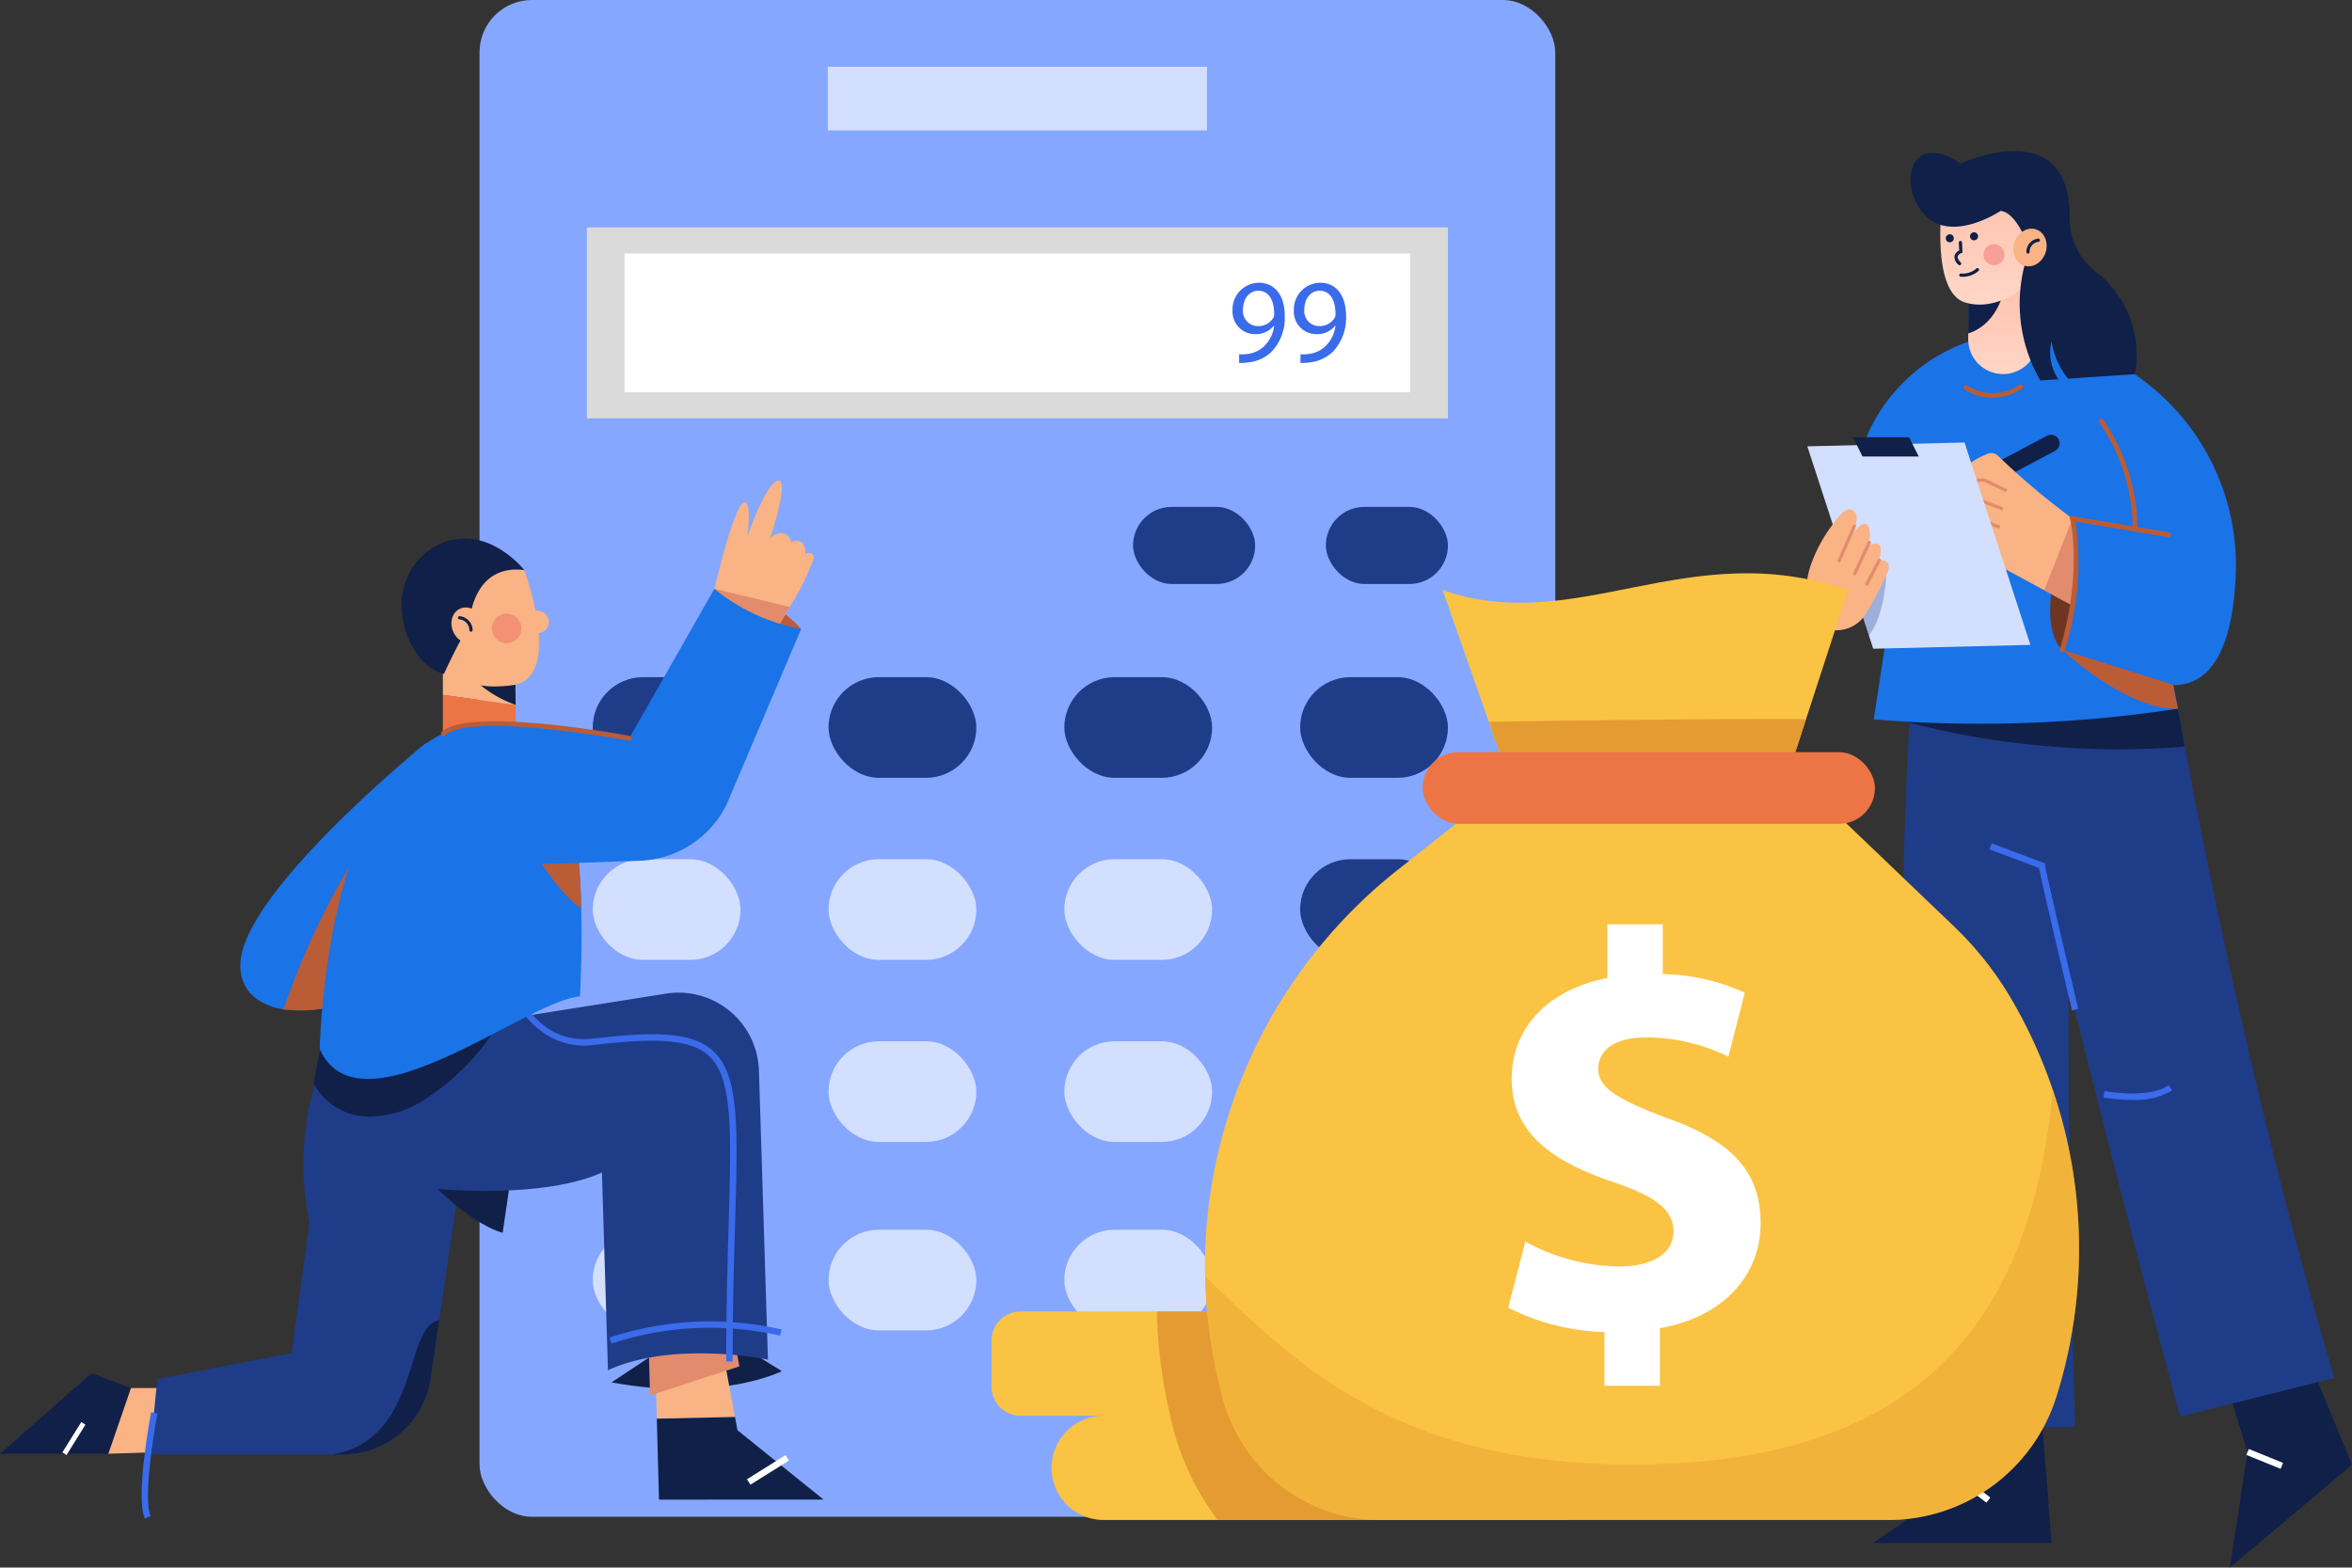 <svg xmlns="http://www.w3.org/2000/svg" xmlns:xlink="http://www.w3.org/1999/xlink" width="179.536" height="119.683" viewBox="0 0 179.536 119.683"><rect x="0" y="0" width="179.536" height="119.683" fill="#333333" stroke="none"/><defs><linearGradient id="a" x1="0.5" x2="0.5" y2="1" gradientUnits="objectBoundingBox"><stop offset="0" stop-color="#ffc0ac"/><stop offset="1" stop-color="#ffd6c7"/></linearGradient></defs><g transform="translate(-343.331 -511.047)"><g transform="translate(481.208 522.586)"><g transform="translate(5.114 40.852)"><path d="M2204.673,1639.06l.818,10.466h-13.613l6.867-4.742-.123-6.541Z" transform="translate(-2191.878 -1584.114)" fill="#102048"/><path d="M2486.33,1599l3.679,8.953-9.32,7.849,1.349-8.83-1.84-5.887Z" transform="translate(-2453.464 -1548.513)" fill="#102048"/><path d="M2230.318,1054.487a10.2,10.2,0,0,0-.344,1.3c-.182.908-.339,2.065-.471,3.429-.432,4.454-.613,11.072-.662,18.1-.1,15.831.5,33.747.5,33.747l-2.492-.039-6.132-.093-2.168-.034a284.849,284.849,0,0,1-1.854-53.63c.015-.255.034-.491.044-.711.1-1.354.172-2.075.172-2.075Z" transform="translate(-2213.924 -1054.487)" fill="#1f3c88"/><path d="M2328.25,1116.908l-1.246.309-6.534,1.634-3.993,1s-4.729-17.548-8.506-32.928c-1.815-7.418-3.414-14.33-4.15-18.524a27,27,0,0,1-.427-3.331l5.71.324,7.211.412s.177,1.035.52,2.894C2318.208,1076.112,2322.236,1096.638,2328.25,1116.908Z" transform="translate(-2293.054 -1064.088)" fill="#1f3c88"/><path d="M2230.056,1059.1a61.924,61.924,0,0,1-8.2.123c-1.722-.088-3.335-.24-4.812-.422a61.3,61.3,0,0,1-8-1.526c-.839-.226-1.295-.373-1.295-.373l1.339-.339,8.261-2.075h5.323a10.162,10.162,0,0,0-.343,1.3l7.211.412S2229.713,1057.239,2230.056,1059.1Z" transform="translate(-2206.275 -1054.487)" fill="#102048"/><path d="M2293.8,1196.611c-.4-1.663-2.271-9.541-2.515-10.875l-3.791-1.421.172-.459,4.083,1.531v.17c.028.364,1.527,6.743,2.528,10.94Z" transform="translate(-2278.628 -1171.859)" fill="#3a6bea"/><path d="M2222.53,1389.808a8.619,8.619,0,0,1-2.98-.468l.182-.456a9.437,9.437,0,0,0,4.849.233l.094.481A11.226,11.226,0,0,1,2222.53,1389.808Z" transform="translate(-2216.984 -1357.877)" fill="#3a6bea"/><path d="M2383.567,1384.129a12.808,12.808,0,0,1-2.175-.192l.091-.482c.034.006,3.351.621,4.883-.45l.281.4A5.575,5.575,0,0,1,2383.567,1384.129Z" transform="translate(-2363.819 -1352.543)" fill="#3a6bea"/><rect width="0.491" height="2.42" transform="translate(6.718 60.864) rotate(-52.544)" fill="#fff"/><rect width="0.49" height="2.824" transform="translate(28.482 58.69) rotate(-67.896)" fill="#fff"/></g><g transform="translate(0 13.997)"><path d="M2187.877,765.282a13.164,13.164,0,0,0-10.547,10.547l2.534,11.283-1.145,7.522a99.738,99.738,0,0,0,23.219-.818l-3.577-19.173Z" transform="translate(-2173.565 -765.244)" fill="#1a73e7"/><path d="M2338.427,926.523s-2.534-1.86.777-10.016l2.207,8.033Z" transform="translate(-2318.884 -902.446)" fill="#6e3620"/><path d="M.654,0h0a.654.654,0,0,1,.654.654V11.2a0,0,0,0,1,0,0H0a0,0,0,0,1,0,0V.654A.654.654,0,0,1,.654,0Z" transform="translate(18.955 7.428) rotate(62.102)" fill="#102048"/><path d="M2266.974,874.959l-.25-.137-3.252-1.756-5.45-2.948a1.757,1.757,0,0,1,.368-1.6l-.27-.108a1.438,1.438,0,0,1-.853-1.06l-.01-.059a2.477,2.477,0,0,1-.029-1.163l.128-.167a4.373,4.373,0,0,1,.873-.957l-.7.039s-1.717.471-.917-.633a6.89,6.89,0,0,1,2.482-1.737.77.77,0,0,1,.878.157,56.549,56.549,0,0,0,6.51,5.382l.044.6.4,5.509Z" transform="translate(-2245.305 -853.539)" fill="#f9b384"/><g transform="translate(11.633 10.992)"><path d="M2265.789,884.464l-1.485-.725a.805.805,0,0,0-.5-.071l-1.581.275-.042-.242,1.581-.275a1.056,1.056,0,0,1,.647.092l1.485.725Z" transform="translate(-2262.184 -883.41)" fill="#e28b6d"/><path d="M2268.324,900.287l-1.781-.682a.692.692,0,0,0-.248-.046h-1.014v-.245h1.014a.939.939,0,0,1,.336.062l1.781.682Z" transform="translate(-2264.995 -897.839)" fill="#e28b6d"/><path d="M2268.938,915.877l-1.617-.611a.858.858,0,0,0-.4-.05l-.662.075-.028-.244.663-.075a1.114,1.114,0,0,1,.517.065l1.617.611Z" transform="translate(-2265.854 -912.039)" fill="#e28b6d"/></g><path d="M2336.108,923.228l-.206.5-3.252-1.756,2.154-5.465.9,1.212Z" transform="translate(-2314.483 -902.446)" fill="#e28b6d"/><path d="M2347.5,1015.325s4.865,4.62,8.83,4.5l-1.145-5.437Z" transform="translate(-2327.957 -991.249)" fill="#ba5c36"/><path d="M2291.071,764.908a12.878,12.878,0,0,1,1.6-.028,17.635,17.635,0,0,1,16.862,18.6c-.2,4.057-1.252,8.084-4.643,8.165l-8.584-2.7a22.6,22.6,0,0,0,.776-10.016l3.986,1.9Z" transform="translate(-2276.76 -764.87)" fill="#1a73e7"/><path d="M2154.676,869.266l-12,.294-.329-1.016-1.207-3.709-3.493-10.729,12-.294Z" transform="translate(-2137.564 -845.565)" fill="#d3dfff"/><path d="M2177.862,958.832s-.02,3.316-1.339,4.994l-1.207-3.709Z" transform="translate(-2171.738 -940.847)" fill="#1f3c88" opacity="0.3"/><g transform="translate(0 13.353)"><path d="M2137.034,913.251a11.4,11.4,0,0,1,1.824-3.363c.241-.323.765-1.118,1.268-1,1.022.245,0,2.044,0,2.044s.981-1.472,1.349-.736a1.736,1.736,0,0,1-.163,1.554s1.553-1.022.981,1.022c0,0,1.267-.164.49,1.226a24.059,24.059,0,0,1-1.608,3.01,2.618,2.618,0,0,1-3.106.91c-1.284-.615-1.449-2.258-1.29-3.508A6.822,6.822,0,0,1,2137.034,913.251Z" transform="translate(-2136.729 -908.878)" fill="#f9b384"/><path d="M2162.571,924.35a.124.124,0,0,1-.05-.011.123.123,0,0,1-.062-.162l1.165-2.637a.123.123,0,1,1,.224.1l-1.165,2.637A.123.123,0,0,1,2162.571,924.35Z" transform="translate(-2160.063 -920.3)" fill="#e28b6d"/><path d="M2175.465,937.633a.123.123,0,0,1-.111-.175l1.1-2.361a.123.123,0,1,1,.222.1l-1.1,2.361A.122.122,0,0,1,2175.465,937.633Z" transform="translate(-2171.762 -932.602)" fill="#e28b6d"/><path d="M2185.385,951.63a.123.123,0,0,1-.109-.18l.951-1.809a.123.123,0,1,1,.217.114l-.95,1.809A.123.123,0,0,1,2185.385,951.63Z" transform="translate(-2180.762 -945.802)" fill="#e28b6d"/></g><path d="M2180.15,850.964h-4.292l-.736-1.472h4.292Z" transform="translate(-2171.562 -841.645)" fill="#102048"/><path d="M2268.353,807.074a3.757,3.757,0,0,1-2.122-.639.184.184,0,0,1,.225-.291,3.528,3.528,0,0,0,3.963-.052.184.184,0,1,1,.19.315A4.32,4.32,0,0,1,2268.353,807.074Z" transform="translate(-2254.158 -802.245)" fill="#ba5c36"/><path d="M2345.7,924.471a.2.2,0,0,1-.052-.007.185.185,0,0,1-.124-.229c1.764-5.973.785-9.878.775-9.917l-.072-.275,7.6,1.273a.184.184,0,0,1-.061.363l-7.051-1.182a21.737,21.737,0,0,1-.836,9.842A.184.184,0,0,1,2345.7,924.471Z" transform="translate(-2326.158 -900.211)" fill="#ba5c36"/><path d="M2380.458,842.827h-.011a.184.184,0,0,1-.173-.195,14.342,14.342,0,0,0-2.544-8.062.184.184,0,1,1,.3-.206,14.72,14.72,0,0,1,2.606,8.29A.184.184,0,0,1,2380.458,842.827Z" transform="translate(-2355.355 -827.846)" fill="#ba5c36"/></g><g transform="translate(7.962 0)"><path d="M2275.385,716.586v4.734a2.662,2.662,0,1,1-5.32,0v-4.734Z" transform="translate(-2265.663 -707.066)" fill="url(#a)"/><path d="M2272.871,719.64s-.276,2.925-2.806,3.771v-4.155Z" transform="translate(-2265.663 -709.488)" fill="#102048"/><path d="M2247.188,640.766s-.825,6.641,1.763,7.429,4.952-1.5,4.952-1.5l-.488-5.478-3.827-2.251Z" transform="translate(-2244.794 -636.642)" fill="url(#a)"/><path d="M2239.716,630.945l-5.106.339a6.019,6.019,0,0,1-1.251-2.84,3.549,3.549,0,0,0,.525,2.889l-1.384.093a11.724,11.724,0,0,1-1.04-9.37l.142-.819s-.873-2.644-2.139-2.757c0,0-4.341,2.929-6.274-.339-1.442-2.433-.226-5.632,3.242-3.272,0,0,8.334-3.91,8.315,4.106a5.086,5.086,0,0,0,1.6,3.812,2.869,2.869,0,0,0,.289.25A8.035,8.035,0,0,1,2239.716,630.945Z" transform="translate(-2222.595 -613.916)" fill="#102048"/><ellipse cx="1.456" cy="1.245" rx="1.456" ry="1.245" transform="translate(7.49 8.361) rotate(-72.145)" fill="#f9b384"/><path d="M2318.084,687.068a.123.123,0,0,1-.123-.123,1.02,1.02,0,0,1,.913-1.022h.006a.123.123,0,0,1,.006.245.768.768,0,0,0-.68.777A.123.123,0,0,1,2318.084,687.068Z" transform="translate(-2309.119 -679.246)" fill="#102048"/><path d="M2252.224,682.7a.307.307,0,1,1-.306-.307A.306.306,0,0,1,2252.224,682.7Z" transform="translate(-2248.921 -676.045)" fill="#102048"/><path d="M2272.173,681.049a.307.307,0,1,1-.306-.307A.307.307,0,0,1,2272.173,681.049Z" transform="translate(-2267.02 -674.546)" fill="#102048"/><path d="M2259.048,689.706a.121.121,0,0,1-.086-.035.76.76,0,0,1-.3-.688.637.637,0,0,1,.354-.4l-.027-.606a.122.122,0,0,1,.117-.128.126.126,0,0,1,.128.117l.034.781-.086.03c-.067.024-.25.116-.281.259s.109.334.235.458a.122.122,0,0,1-.086.21Z" transform="translate(-2255.304 -680.995)" fill="#102048"/><path d="M2262.915,710.837a1.188,1.188,0,0,1-.175-.011.122.122,0,0,1-.1-.14.127.127,0,0,1,.14-.1,1.574,1.574,0,0,0,1.173-.385.122.122,0,0,1,.161.185A1.823,1.823,0,0,1,2262.915,710.837Z" transform="translate(-2258.924 -701.243)" fill="#102048"/><circle cx="0.805" cy="0.805" r="0.805" transform="translate(5.567 7.101)" fill="#eb5d60" opacity="0.4"/></g></g><g transform="translate(379.935 511.047)"><rect width="82.115" height="115.803" rx="4" transform="translate(0)" fill="#86a7ff"/><rect width="28.942" height="4.859" transform="translate(26.586 5.096)" fill="#d3dfff"/><rect width="65.733" height="14.578" transform="translate(8.191 17.36)" fill="#dadada"/><rect width="59.98" height="10.59" transform="translate(11.068 19.354)" fill="#fff"/><g transform="translate(49.887 38.7)"><rect width="9.32" height="5.887" rx="2.943" fill="#1f3c88"/><rect width="9.32" height="5.887" rx="2.943" transform="translate(14.716)" fill="#1f3c88"/></g><g transform="translate(8.641 51.7)"><rect width="11.282" height="7.686" rx="3.843" transform="translate(53.999)" fill="#1f3c88"/><rect width="11.282" height="7.686" rx="3.843" transform="translate(35.999)" fill="#1f3c88"/><rect width="11.282" height="7.686" rx="3.843" transform="translate(18)" fill="#1f3c88"/><rect width="11.282" height="7.686" rx="3.843" fill="#1f3c88"/></g><g transform="translate(8.641 65.6)"><rect width="11.282" height="7.686" rx="3.843" transform="translate(53.999)" fill="#1f3c88"/><rect width="11.282" height="7.686" rx="3.843" transform="translate(35.999)" fill="#d3dfff"/><rect width="11.282" height="7.686" rx="3.843" transform="translate(18)" fill="#d3dfff"/><rect width="11.282" height="7.686" rx="3.843" fill="#d3dfff"/></g><g transform="translate(8.641 79.5)"><rect width="11.282" height="7.686" rx="3.843" transform="translate(53.999)" fill="#1f3c88"/><rect width="11.282" height="7.686" rx="3.843" transform="translate(35.999)" fill="#d3dfff"/><rect width="11.282" height="7.686" rx="3.843" transform="translate(18)" fill="#d3dfff"/><rect width="11.282" height="7.686" rx="3.843" fill="#d3dfff"/></g><g transform="translate(8.641 93.89)"><rect width="11.282" height="7.686" rx="3.843" transform="translate(53.999)" fill="#fbc343"/><rect width="11.282" height="7.686" rx="3.843" transform="translate(35.999)" fill="#d3dfff"/><rect width="11.282" height="7.686" rx="3.843" transform="translate(18)" fill="#d3dfff"/><rect width="11.282" height="7.686" rx="3.843" fill="#d3dfff"/></g><g transform="translate(57.486 21.588)"><path d="M1422.94,749.327a3.342,3.342,0,0,0,.647-.027,2.231,2.231,0,0,0,1.24-.574,2.6,2.6,0,0,0,.784-1.577h-.027a1.741,1.741,0,0,1-1.4.638,1.717,1.717,0,0,1-1.751-1.815,2.032,2.032,0,0,1,2.024-2.106c1.212,0,1.96.985,1.96,2.5a3.745,3.745,0,0,1-1.021,2.781,2.966,2.966,0,0,1-1.723.793,3.753,3.753,0,0,1-.739.046Zm.292-3.41a1.14,1.14,0,0,0,1.14,1.258,1.325,1.325,0,0,0,1.167-.62.525.525,0,0,0,.073-.292c0-1.012-.374-1.787-1.212-1.787C1423.715,744.476,1423.232,745.078,1423.232,745.917Z" transform="translate(-1422.439 -743.865)" fill="#3a6bea"/><path d="M1473.415,749.327a3.345,3.345,0,0,0,.647-.027,2.232,2.232,0,0,0,1.24-.574,2.6,2.6,0,0,0,.784-1.577h-.027a1.741,1.741,0,0,1-1.4.638,1.717,1.717,0,0,1-1.751-1.815,2.032,2.032,0,0,1,2.024-2.106c1.212,0,1.96.985,1.96,2.5a3.745,3.745,0,0,1-1.021,2.781,2.965,2.965,0,0,1-1.723.793,3.752,3.752,0,0,1-.739.046Zm.292-3.41a1.14,1.14,0,0,0,1.14,1.258,1.326,1.326,0,0,0,1.167-.62.526.526,0,0,0,.073-.292c0-1.012-.374-1.787-1.212-1.787C1474.19,744.476,1473.707,745.078,1473.707,745.917Z" transform="translate(-1468.234 -743.865)" fill="#3a6bea"/></g></g><g transform="translate(419.023 554.817)"><g transform="translate(0 56.359)"><path d="M3.978,0h33.43a3.979,3.979,0,0,1,3.979,3.979v0a3.978,3.978,0,0,1-3.978,3.978H3.978A3.978,3.978,0,0,1,0,3.979v0A3.978,3.978,0,0,1,3.978,0Z" transform="translate(4.577 7.962)" fill="#fbc343"/><path d="M1265.4,1593.118v3.508a2.229,2.229,0,0,1-2.227,2.227h-36.933a2.226,2.226,0,0,1-2.227-2.227v-3.508a2.229,2.229,0,0,1,2.227-2.227h36.933A2.232,2.232,0,0,1,1265.4,1593.118Z" transform="translate(-1224.017 -1590.891)" fill="#fbc343"/><path d="M1393.382,1601.08v3.5a2.226,2.226,0,0,1-2.227,2.227h-26.484a20.218,20.218,0,0,1-3.62-7.957,39.2,39.2,0,0,1-1.02-7.962h26.548a2.232,2.232,0,0,1,2.227,2.227v3.508a2.229,2.229,0,0,1-2.227,2.227h4.577A2.226,2.226,0,0,1,1393.382,1601.08Z" transform="translate(-1347.418 -1590.891)" fill="#e49b31"/></g><g transform="translate(16.291 0)"><path d="M1626.333,984.373l-2.983,9.159-.221.677-1.383,4.253-.01.029-4.459-.1-17.11-.388-1.251-3.581-.211-.6-3.311-9.454C1605.667,987.93,1614.134,980.154,1626.333,984.373Z" transform="translate(-1577.25 -983.081)" fill="#fbc343"/><path d="M1657.592,1103.064l-1.383,4.253-4.469-.069-17.11-.388-1.251-3.581C1639.261,1103.176,1649.381,1103.039,1657.592,1103.064Z" transform="translate(-1611.712 -1091.936)" fill="#e49b31"/><path d="M1464.7,1194.366a13.445,13.445,0,0,1-12.833,9.429h-38.753a12.459,12.459,0,0,1-12.008-9.149,39.087,39.087,0,0,1-1.393-9.449c0-.3-.01-.608-.01-.912q0-.539.015-1.078a38.768,38.768,0,0,1,14.869-29.18l9.271-7.34,21.216.49,11.662,11.16a25.717,25.717,0,0,1,4.275,5.269,37.754,37.754,0,0,1,3.69,30.76Z" transform="translate(-1399.708 -1131.517)" fill="#fbc343"/><g transform="translate(23.148 26.795)"><path d="M1656.687,1307.29v-4.1a17.4,17.4,0,0,1-7.341-1.857l1.3-5.053a15.262,15.262,0,0,0,7.169,1.9c2.461,0,4.145-.949,4.145-2.676,0-1.642-1.382-2.679-4.578-3.759-4.62-1.554-7.774-3.713-7.774-7.9,0-3.8,2.679-6.779,7.3-7.686v-4.1h4.23v3.8a15.589,15.589,0,0,1,6.262,1.424l-1.252,4.881a14.313,14.313,0,0,0-6.22-1.47c-2.806,0-3.713,1.209-3.713,2.419,0,1.424,1.512,2.331,5.182,3.713,5.137,1.814,7.211,4.188,7.211,8.077,0,3.843-2.721,7.124-7.686,7.989v4.4Z" transform="translate(-1649.346 -1272.054)" fill="#fff"/></g><rect width="34.525" height="5.474" rx="2.737" transform="translate(16.613 13.656)" fill="#ed7545"/><path d="M1464.8,1431.634a13.445,13.445,0,0,1-12.833,9.429h-38.753a12.459,12.459,0,0,1-12.008-9.149,39.086,39.086,0,0,1-1.393-9.449c6.411,6.113,13.966,14.1,31.625,14.35,21.929.3,31.38-9.974,33.077-28.611A37.706,37.706,0,0,1,1464.8,1431.634Z" transform="translate(-1399.803 -1368.784)" fill="#e49b31" opacity="0.4"/></g></g><g transform="translate(336.751 547.745)"><g transform="translate(0 37.731)"><g transform="translate(6.581 4.843)"><path d="M346.748,1674.642l-3.008-1.128-6.989,6.143h8.27Z" transform="translate(-336.751 -1647.938)" fill="#102048"/><path d="M454.821,1689.386h6.644l-.752,4.764-7.618.251Z" transform="translate(-444.824 -1662.682)" fill="#f9b384"/><path d="M522.887,1313.73l-.244,1.666-.147,1-1.053,7.217-.4,2.757-.357,2.46-.936,6.409-.651,4.445a6.805,6.805,0,0,1-6.735,5.822h-14.7l.019-.188.478-4.889.068-.688,10.248-1.974,1.376-10a20.8,20.8,0,0,1-.218-7.669,18.564,18.564,0,0,1,.594-2.738l4.573-1.312Z" transform="translate(-486.223 -1313.73)" fill="#1f3c88"/><path d="M702.016,1616.357l-.651,4.446a6.805,6.805,0,0,1-6.735,5.822h-.752C700.613,1625.419,699.3,1616.816,702.016,1616.357Z" transform="translate(-668.491 -1594.845)" fill="#102048"/><rect width="2.731" height="0.376" transform="translate(4.76 31.619) rotate(-58.13)" fill="#fff"/></g><path d="M759.87,1452.822l-.991,6.8c-2.762-.79-6.4-4.737-6.4-4.737Z" transform="translate(-713.928 -1439.925)" fill="#102048"/><g transform="translate(31.309 0.429)"><path d="M924.141,1603.406s-4.66,2.392-13,.859l6.929-4.6Z" transform="translate(-889.19 -1573.58)" fill="#102048"/><path d="M947.661,1617.126l-5.963.133-.035-1.288-.094-3.53,5.3.393.251,1.362Z" transform="translate(-916.288 -1583.801)" fill="#f9b384"/><path d="M948.505,1614.635l-6.819,2.217-.118-4.41,6.622.491Z" transform="translate(-916.796 -1585.172)" fill="#e28b6d"/><path d="M956.028,1681.89l-6.576-5.3-.187-1.008-5.966.132.165,6.177Z" transform="translate(-917.89 -1642.255)" fill="#102048"/><rect width="3.471" height="0.491" transform="translate(32.29 38.079) rotate(-31.983)" fill="#fff"/><path d="M674.4,1322.406l25.048-3.978a6.137,6.137,0,0,1,3.456.453h0a6.139,6.139,0,0,1,3.642,5.42l.688,22.069s-7.143-1.5-12.212.807l-.461-15.093c-3.062,1.395-8.368,1.69-13.744,1.152Z" transform="translate(-673.343 -1317.423)" fill="#1f3c88"/><path d="M842.97,1350.444h-.491c0-4.065.1-7.44.185-10.417.211-7.25.327-11.243-1.52-12.933-1.495-1.368-4.481-1.325-8.814-.812-4.644.541-6.5-4.4-6.514-4.453l.461-.167c.069.19,1.737,4.645,6,4.133,4.587-.542,7.563-.563,9.2.938,2.013,1.842,1.9,5.674,1.679,13.31C843.068,1343.015,842.97,1346.386,842.97,1350.444Z" transform="translate(-811.776 -1321.354)" fill="#3a6bea"/><path d="M909.538,1600.582l-.174-.458a24.451,24.451,0,0,1,13.146-.622l-.119.476A23.917,23.917,0,0,0,909.538,1600.582Z" transform="translate(-887.577 -1572.858)" fill="#3a6bea"/></g><path d="M524.529,1682.031c-.764-1.529.418-7.859.469-8.127l.482.091c-.337,1.785-1.085,6.67-.512,7.816Z" transform="translate(-506.884 -1640.507)" fill="#3a6bea"/><path d="M680.689,1343.729a17.913,17.913,0,0,1-6.132,6.706,7.854,7.854,0,0,1-4.13,1.334,4.818,4.818,0,0,1-4.376-2.507,24.216,24.216,0,0,1,.775-3.572l5.965-1.712,6.019-.191Z" transform="translate(-635.517 -1340.947)" fill="#102048"/></g><g transform="translate(37.234 4.421)"><path d="M772.272,1083.216v5.678h5.559v-4.911Z" transform="translate(-769.122 -1071.281)" fill="#ed7545"/><path d="M777.831,1053.623h-5.559v2.744l5.559.767Z" transform="translate(-769.122 -1044.432)" fill="#f9b384"/><path d="M789.949,1059.6a9.023,9.023,0,0,0,3.92,2.734l-.037-2.979Z" transform="translate(-785.16 -1049.633)" fill="#102048"/><path d="M773.686,975.235s3.066,8.258-.9,8.79-4.578-1.267-4.578-1.267l-1.226-4.374,2.739-3.679Z" transform="translate(-764.323 -972.831)" fill="#f9b384"/><circle cx="0.859" cy="0.859" r="0.859" transform="translate(9.511 7.213) rotate(-88.939)" fill="#f9b384"/><path d="M743.5,960.832s.2-4.415,4.17-3.925c0,0-2.669-3.427-6.185-2.1a5.037,5.037,0,0,0-3.155,4.281c-.226,2.457,1.209,5.258,3.212,5.748a38.31,38.31,0,0,1,1.754-3.434Z" transform="translate(-738.305 -954.503)" fill="#102048"/><ellipse cx="1.206" cy="1.41" rx="1.206" ry="1.41" transform="translate(3.359 5.872) rotate(-25.174)" fill="#f9b384"/><circle cx="1.124" cy="1.124" r="1.124" transform="matrix(0.014, -1, 1, 0.014, 6.878, 7.969)" fill="#eb5d60" opacity="0.4"/><path d="M785.661,1019.541a.123.123,0,0,1-.123-.122.844.844,0,0,0-.773-.819.123.123,0,0,1-.1-.139.126.126,0,0,1,.138-.1,1.1,1.1,0,0,1,.984,1.062.123.123,0,0,1-.122.123Z" transform="translate(-780.362 -1012.435)" fill="#102048"/></g><g transform="translate(24.928 0)"><path d="M995.787,995.867s4.288.327,6.622,3.066l-5.31,1.308Z" transform="translate(-959.606 -987.61)" fill="#ba5c36"/><path d="M1002.577,912.726a19.264,19.264,0,0,1-1.854,3.738c-.466.8-.829,1.408-.829,1.408l-2.86.834-2.041-3.076-.1-.152s.029-.132.083-.368v0c0-.005,0-.015.01-.03.343-1.457,1.56-6.422,2.261-6.589.618-.142.255,2.576.255,2.576s1.526-4.42,2.428-4.239c.721.142-.692,4.381-.692,4.381s.505-.53,1.015-.363a.9.9,0,0,1,.613.692.707.707,0,0,1,.726-.039c.363.221.329.908.329.908S1002.538,912.113,1002.577,912.726Z" transform="translate(-958.797 -906.819)" fill="#f9b384"/><path d="M619.745,1122.949l-1.943,7.594-3.012,11.774a10.823,10.823,0,0,1-5.916.957c-1.987-.329-3.375-1.487-3.282-3.532C605.838,1134.223,619.745,1122.949,619.745,1122.949Z" transform="translate(-605.588 -1102.908)" fill="#1a73e7"/><path d="M651.526,1146.21l-1.57,5.437-3.012,11.774a10.824,10.824,0,0,1-5.916.957C645.394,1151.852,651.526,1146.21,651.526,1146.21Z" transform="translate(-637.742 -1124.012)" fill="#ba5c36"/><path d="M690.785,1127.007c-4.047.275-16.8,10.822-19.867,4.018,0,0,.427-25.382,13.529-24.912a5.528,5.528,0,0,1,5.057,3.841,25.806,25.806,0,0,1,.873,3.984,52.959,52.959,0,0,1,.5,6.338C690.932,1122.239,690.908,1124.471,690.785,1127.007Z" transform="translate(-664.86 -1087.628)" fill="#1a73e7"/><path d="M845.67,1196.9c-2.026-1.31-4.14-5.259-4.14-5.259l3.64-1.079A52.961,52.961,0,0,1,845.67,1196.9Z" transform="translate(-819.652 -1164.254)" fill="#ba5c36"/><path d="M1001.538,997.255c-.466.8-.829,1.408-.829,1.408l-2.86.834-2.041-3.076-.015-.52v-.034h.01Z" transform="translate(-959.612 -987.61)" fill="#e28b6d"/><path d="M816.834,1006.1s6.292.441,10.094,1.177l6.5-11.406a14.808,14.808,0,0,0,6.622,3.066l-5.689,13.4a7.7,7.7,0,0,1-6.644,4.292l-9.742.333Z" transform="translate(-797.246 -987.61)" fill="#1a73e7"/><path d="M785.138,1106.391a.188.188,0,0,1-.034,0c-.12-.023-12-2.2-14.025-.411a.184.184,0,0,1-.244-.276c2.158-1.908,13.84.233,14.336.325a.184.184,0,0,1-.033.365Z" transform="translate(-755.456 -1086.545)" fill="#ba5c36"/></g></g></g></svg>